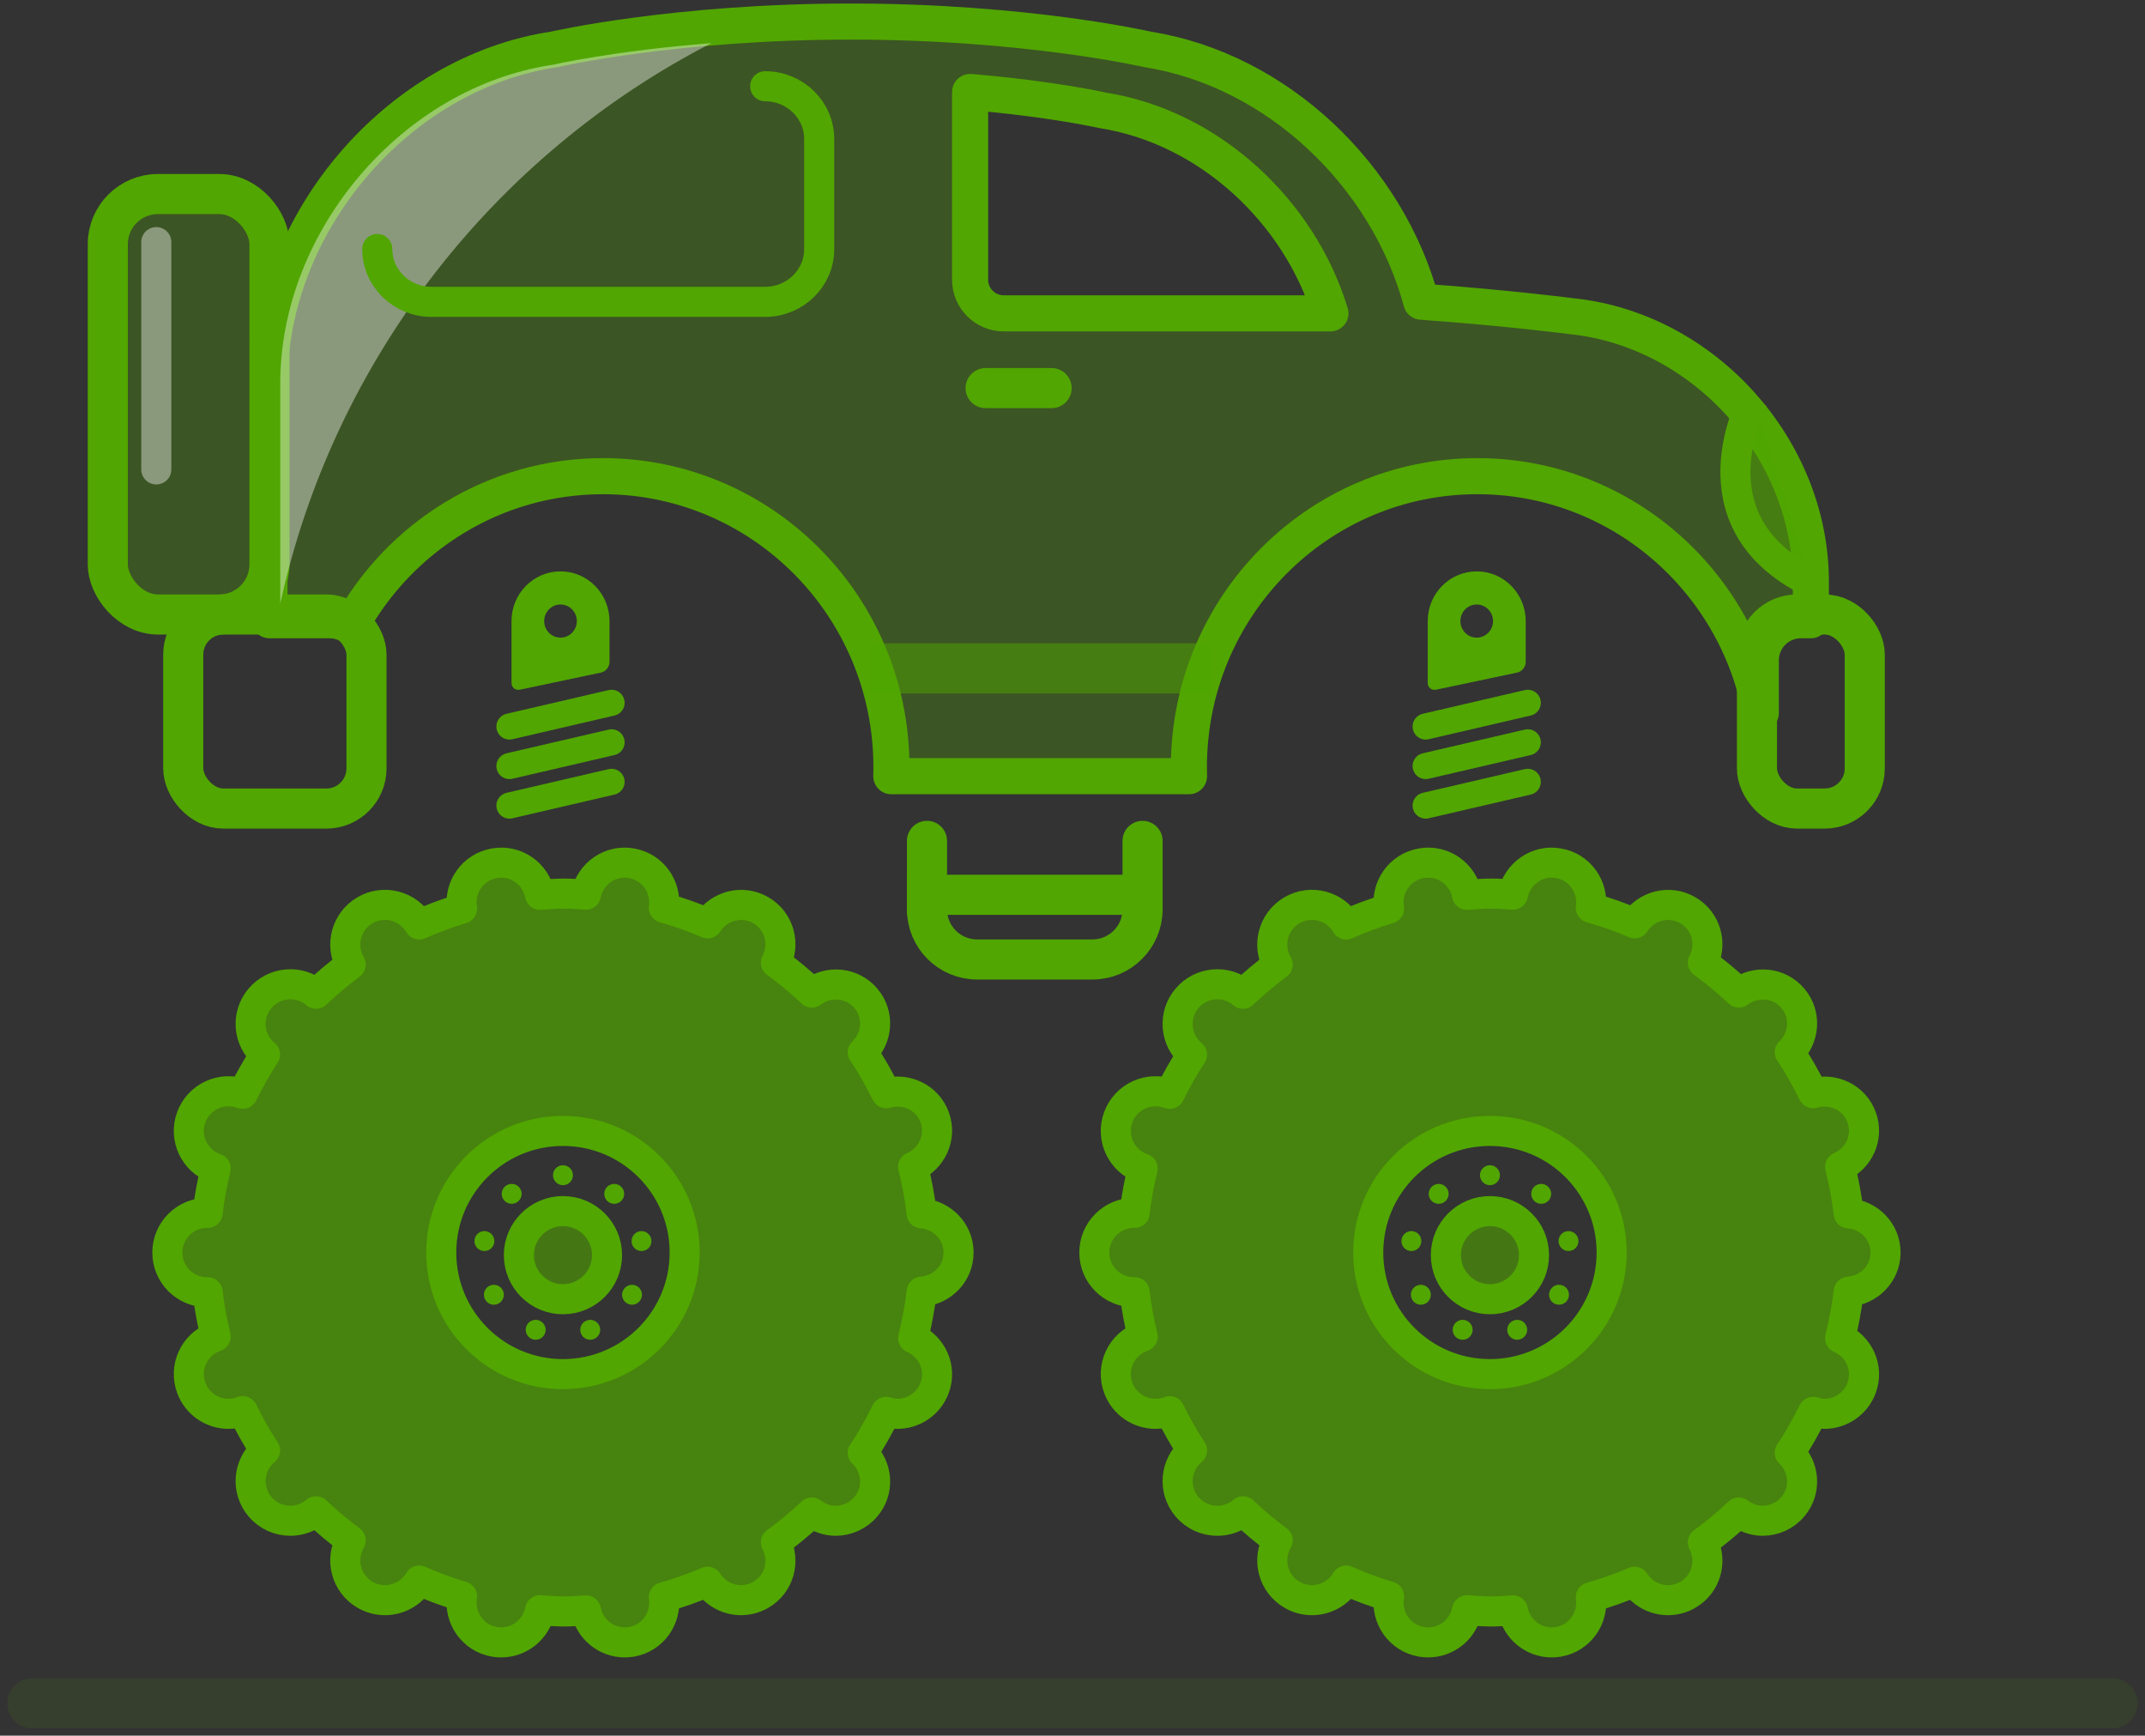<?xml version="1.0" encoding="UTF-8" standalone="no"?>
<svg width="199px" height="161px" viewBox="0 0 199 161" version="1.1" xmlns="http://www.w3.org/2000/svg" xmlns:xlink="http://www.w3.org/1999/xlink" xmlns:sketch="http://www.bohemiancoding.com/sketch/ns">
    <rect x="0" y="0" width="199" height="161" fill="#333333" stroke="none"/>
    <!-- Generator: Sketch Beta 3.4 (15575) - http://www.bohemiancoding.com/sketch -->
    <title>monster</title>
    <desc>Created with Sketch Beta.</desc>
    <defs></defs>
    <g id="Illustrations" stroke="none" stroke-width="1" fill="none" fill-rule="evenodd" sketch:type="MSPage">
        <g id="Monster" sketch:type="MSArtboardGroup" transform="translate(-28, -6)">
            <g id="monster" sketch:type="MSLayerGroup" transform="translate(31, 8)">
                <rect id="Rectangle-7" stroke="#51A601" stroke-width="3.72" fill-opacity="0.3" fill="#51A601" sketch:type="MSShapeGroup" x="7" y="16" width="15" height="39" rx="4.65"></rect>
                <path d="M165,55.533 L165,51.961 C165,39.62 155.059,28.589 142.796,27.329 C142.796,27.329 137.048,26.574 128.86,25.985 C125.695,14.286 115.509,4.48 103.432,2.575 C103.432,2.575 92.246,1.12359921e-15 75.939,0 C59.632,-1.49813227e-15 48.445,2.575 48.445,2.575 C33.83,4.761 22,18.736 22,33.526 L22,55.533 L27.566,55.533 C28.283,55.533 28.954,55.737 29.522,56.089 C34.086,47.788 42.863,42.169 52.942,42.169 C67.721,42.169 79.702,54.252 79.702,69.157 C79.702,69.439 79.697,69.72 79.689,70 L93.5,70 L107.311,70 C107.303,69.72 107.298,69.439 107.298,69.157 C107.298,54.252 119.279,42.169 134.058,42.169 C147.138,42.169 158.025,51.632 160.357,64.139 L160.357,59.251 C160.357,57.198 162.021,55.533 164.074,55.533 L165,55.533 Z M99.282,8.233 C99.282,8.233 94.584,7.163 87,6.533 L87,23.948 C87,25.67 88.394,27.067 90.13,27.067 L120.429,27.067 C117.559,17.608 109.177,9.779 99.282,8.233 Z" id="Rectangle-5" stroke="#51A601" stroke-width="3.348" stroke-linecap="round" stroke-linejoin="round" fill-opacity="0.3" fill="#51A601" sketch:type="MSShapeGroup"></path>
                <g id="Fill-1-+-Oval-1-+-Oval-2" transform="translate(12, 78)" sketch:type="MSShapeGroup" fill="#51A601">
                    <path d="M73.929,36.185 C73.929,34.241 72.412,32.694 70.505,32.555 C70.343,31.082 70.062,29.648 69.713,28.236 C71.478,27.464 72.383,25.475 71.714,23.644 C71.051,21.809 69.056,20.866 67.217,21.409 C66.564,20.097 65.856,18.815 65.041,17.607 C66.425,16.276 66.596,14.106 65.341,12.617 C64.084,11.112 61.882,10.902 60.32,12.071 C59.273,11.073 58.154,10.153 56.984,9.297 C57.883,7.562 57.294,5.418 55.581,4.429 C53.867,3.438 51.714,4 50.656,5.65 C49.344,5.078 47.983,4.604 46.586,4.203 C46.854,2.252 45.561,0.421 43.602,0.079 C41.639,-0.286 39.748,1.031 39.363,2.989 C38.703,2.95 38.05,2.889 37.381,2.889 C36.612,2.889 35.855,2.953 35.098,3.005 C34.717,1.038 32.845,-0.286 30.853,0.079 C28.868,0.427 27.549,2.304 27.869,4.284 C26.502,4.691 25.179,5.185 23.892,5.753 C22.864,4.009 20.624,3.412 18.874,4.429 C17.112,5.447 16.508,7.698 17.526,9.458 L17.536,9.477 C16.411,10.314 15.334,11.209 14.322,12.178 L14.306,12.161 C12.744,10.853 10.42,11.06 9.114,12.617 C7.804,14.174 8.011,16.496 9.569,17.801 L9.592,17.82 C8.823,18.983 8.144,20.207 7.52,21.463 L7.465,21.444 C5.557,20.753 3.436,21.735 2.741,23.644 C2.043,25.552 3.029,27.668 4.943,28.359 L5.011,28.385 C4.687,29.729 4.422,31.098 4.267,32.503 L4.212,32.503 C2.175,32.503 0.526,34.15 0.526,36.185 C0.526,38.22 2.175,39.867 4.212,39.867 L4.267,39.867 C4.422,41.269 4.687,42.635 5.011,43.979 L4.943,44.005 C3.029,44.699 2.043,46.811 2.741,48.72 C3.284,50.219 4.697,51.146 6.204,51.146 C6.621,51.146 7.048,51.071 7.465,50.923 L7.52,50.9 C8.144,52.16 8.819,53.384 9.592,54.547 L9.569,54.563 C8.011,55.871 7.804,58.193 9.114,59.75 C9.841,60.619 10.885,61.065 11.939,61.065 C12.777,61.065 13.614,60.78 14.306,60.202 L14.322,60.186 C15.334,61.155 16.411,62.05 17.536,62.886 L17.526,62.906 C16.508,64.669 17.112,66.917 18.874,67.934 C19.456,68.27 20.09,68.429 20.714,68.429 C21.978,68.429 23.207,67.776 23.892,66.613 C25.179,67.182 26.502,67.676 27.869,68.083 C27.549,70.063 28.868,71.943 30.853,72.291 C31.07,72.33 31.287,72.346 31.497,72.346 C33.236,72.346 34.765,71.116 35.102,69.362 C35.858,69.414 36.612,69.478 37.381,69.478 C38.05,69.478 38.703,69.417 39.36,69.378 C39.706,71.122 41.225,72.346 42.958,72.346 C43.172,72.346 43.385,72.33 43.602,72.291 C45.561,71.946 46.857,70.111 46.586,68.16 C47.979,67.763 49.334,67.288 50.647,66.72 C51.345,67.808 52.522,68.429 53.741,68.429 C54.368,68.429 55.002,68.27 55.581,67.934 C57.291,66.949 57.883,64.805 56.984,63.067 C58.154,62.214 59.27,61.294 60.317,60.299 C60.977,60.793 61.743,61.065 62.516,61.065 C63.57,61.065 64.614,60.619 65.341,59.75 C66.596,58.258 66.425,56.087 65.041,54.757 C65.856,53.552 66.56,52.273 67.213,50.962 C67.559,51.062 67.909,51.146 68.255,51.146 C69.758,51.146 71.171,50.219 71.714,48.72 C72.383,46.889 71.481,44.902 69.716,44.127 C70.062,42.719 70.343,41.285 70.505,39.812 C72.412,39.673 73.929,38.126 73.929,36.185 L73.929,36.185 Z M37.229,47.464 C30.992,47.464 25.936,42.412 25.936,36.182 C25.936,29.951 30.992,24.903 37.229,24.903 C43.466,24.903 48.519,29.951 48.519,36.182 C48.519,42.412 43.466,47.464 37.229,47.464 L37.229,47.464 Z" id="Fill-1" stroke="#51A601" stroke-width="2.79" stroke-linecap="round" stroke-linejoin="round" fill-opacity="0.7"></path>
                    <ellipse id="Oval-1" stroke="#51A601" stroke-width="2.79" fill-opacity="0.6" cx="37.228" cy="36.428" rx="4.09" ry="4.086"></ellipse>
                    <path d="M37.228,29.937 C37.738,29.937 38.153,29.523 38.153,29.013 C38.153,28.502 37.738,28.088 37.228,28.088 C36.717,28.088 36.303,28.502 36.303,29.013 C36.303,29.523 36.717,29.937 37.228,29.937 Z M41.39,31.45 C41.782,31.778 42.365,31.728 42.693,31.337 C43.021,30.946 42.969,30.363 42.578,30.034 C42.187,29.706 41.604,29.756 41.276,30.147 C40.948,30.538 40.999,31.121 41.39,31.45 Z M43.605,35.282 C43.694,35.785 44.173,36.121 44.676,36.032 C45.178,35.944 45.514,35.464 45.425,34.961 C45.336,34.458 44.857,34.122 44.354,34.21 C43.852,34.299 43.516,34.779 43.605,35.282 Z M42.836,39.639 C42.58,40.082 42.732,40.647 43.174,40.902 C43.616,41.157 44.181,41.006 44.436,40.563 C44.692,40.121 44.541,39.555 44.099,39.3 C43.657,39.045 43.091,39.197 42.836,39.639 Z M39.442,42.483 C38.962,42.658 38.715,43.188 38.889,43.668 C39.064,44.147 39.594,44.395 40.075,44.22 C40.555,44.045 40.802,43.515 40.628,43.035 C40.453,42.556 39.922,42.308 39.442,42.483 Z M35.013,42.483 C34.533,42.308 34.002,42.556 33.827,43.035 C33.653,43.515 33.9,44.045 34.381,44.22 C34.861,44.395 35.391,44.147 35.566,43.668 C35.74,43.188 35.493,42.658 35.013,42.483 Z M31.619,39.639 C31.364,39.197 30.798,39.045 30.356,39.3 C29.914,39.555 29.763,40.121 30.019,40.563 C30.274,41.006 30.839,41.157 31.281,40.902 C31.723,40.647 31.875,40.082 31.619,39.639 Z M30.85,35.282 C30.939,34.779 30.603,34.299 30.101,34.21 C29.598,34.122 29.119,34.458 29.03,34.961 C28.941,35.464 29.277,35.944 29.779,36.032 C30.282,36.121 30.761,35.785 30.85,35.282 Z M33.065,31.45 C33.456,31.121 33.508,30.538 33.179,30.147 C32.851,29.756 32.268,29.706 31.877,30.034 C31.486,30.363 31.434,30.946 31.762,31.337 C32.09,31.728 32.674,31.778 33.065,31.45 Z" id="Oval-2"></path>
                </g>
                <g id="Group" transform="translate(44, 51)" fill="#51A601" sketch:type="MSShapeGroup">
                    <path d="M0.263,18.058 L9.737,15.858" id="Line-Copy" stroke="#51A601" stroke-width="2.423" stroke-linecap="round"></path>
                    <path d="M0.263,14.392 L9.737,12.192" id="Line-Copy-2" stroke="#51A601" stroke-width="2.423" stroke-linecap="round"></path>
                    <path d="M0.263,21.725 L9.737,19.525" id="Line" stroke="#51A601" stroke-width="2.423" stroke-linecap="round"></path>
                    <path d="M9.545,4.61 C9.545,2.064 7.51,0 5,0 C2.49,0 0.455,2.064 0.455,4.61 L0.455,10.341 C0.455,10.772 0.809,11.067 1.245,10.974 L8.755,9.388 C9.2,9.293 9.545,8.861 9.545,8.417 L9.545,4.61 Z M5,6.147 C5.837,6.147 6.515,5.459 6.515,4.61 C6.515,3.762 5.837,3.073 5,3.073 C4.163,3.073 3.485,3.762 3.485,4.61 C3.485,5.459 4.163,6.147 5,6.147 Z" id="Oval-23"></path>
                </g>
                <g id="Fill-1-+-Oval-1-+-Oval-2-Copy" transform="translate(98, 78)" sketch:type="MSShapeGroup" fill="#51A601">
                    <path d="M73.929,36.185 C73.929,34.241 72.412,32.694 70.505,32.555 C70.343,31.082 70.062,29.648 69.713,28.236 C71.478,27.464 72.383,25.475 71.714,23.644 C71.051,21.809 69.056,20.866 67.217,21.409 C66.564,20.097 65.856,18.815 65.041,17.607 C66.425,16.276 66.596,14.106 65.341,12.617 C64.084,11.112 61.882,10.902 60.32,12.071 C59.273,11.073 58.154,10.153 56.984,9.297 C57.883,7.562 57.294,5.418 55.581,4.429 C53.867,3.438 51.714,4 50.656,5.65 C49.344,5.078 47.983,4.604 46.586,4.203 C46.854,2.252 45.561,0.421 43.602,0.079 C41.639,-0.286 39.748,1.031 39.363,2.989 C38.703,2.95 38.05,2.889 37.381,2.889 C36.612,2.889 35.855,2.953 35.098,3.005 C34.717,1.038 32.845,-0.286 30.853,0.079 C28.868,0.427 27.549,2.304 27.869,4.284 C26.502,4.691 25.179,5.185 23.892,5.753 C22.864,4.009 20.624,3.412 18.874,4.429 C17.112,5.447 16.508,7.698 17.526,9.458 L17.536,9.477 C16.411,10.314 15.334,11.209 14.322,12.178 L14.306,12.161 C12.744,10.853 10.42,11.06 9.114,12.617 C7.804,14.174 8.011,16.496 9.569,17.801 L9.592,17.82 C8.823,18.983 8.144,20.207 7.52,21.463 L7.465,21.444 C5.557,20.753 3.436,21.735 2.741,23.644 C2.043,25.552 3.029,27.668 4.943,28.359 L5.011,28.385 C4.687,29.729 4.422,31.098 4.267,32.503 L4.212,32.503 C2.175,32.503 0.526,34.15 0.526,36.185 C0.526,38.22 2.175,39.867 4.212,39.867 L4.267,39.867 C4.422,41.269 4.687,42.635 5.011,43.979 L4.943,44.005 C3.029,44.699 2.043,46.811 2.741,48.72 C3.284,50.219 4.697,51.146 6.204,51.146 C6.621,51.146 7.048,51.071 7.465,50.923 L7.52,50.9 C8.144,52.16 8.819,53.384 9.592,54.547 L9.569,54.563 C8.011,55.871 7.804,58.193 9.114,59.75 C9.841,60.619 10.885,61.065 11.939,61.065 C12.777,61.065 13.614,60.78 14.306,60.202 L14.322,60.186 C15.334,61.155 16.411,62.05 17.536,62.886 L17.526,62.906 C16.508,64.669 17.112,66.917 18.874,67.934 C19.456,68.27 20.09,68.429 20.714,68.429 C21.978,68.429 23.207,67.776 23.892,66.613 C25.179,67.182 26.502,67.676 27.869,68.083 C27.549,70.063 28.868,71.943 30.853,72.291 C31.07,72.33 31.287,72.346 31.497,72.346 C33.236,72.346 34.765,71.116 35.102,69.362 C35.858,69.414 36.612,69.478 37.381,69.478 C38.05,69.478 38.703,69.417 39.36,69.378 C39.706,71.122 41.225,72.346 42.958,72.346 C43.172,72.346 43.385,72.33 43.602,72.291 C45.561,71.946 46.857,70.111 46.586,68.16 C47.979,67.763 49.334,67.288 50.647,66.72 C51.345,67.808 52.522,68.429 53.741,68.429 C54.368,68.429 55.002,68.27 55.581,67.934 C57.291,66.949 57.883,64.805 56.984,63.067 C58.154,62.214 59.27,61.294 60.317,60.299 C60.977,60.793 61.743,61.065 62.516,61.065 C63.57,61.065 64.614,60.619 65.341,59.75 C66.596,58.258 66.425,56.087 65.041,54.757 C65.856,53.552 66.56,52.273 67.213,50.962 C67.559,51.062 67.909,51.146 68.255,51.146 C69.758,51.146 71.171,50.219 71.714,48.72 C72.383,46.889 71.481,44.902 69.716,44.127 C70.062,42.719 70.343,41.285 70.505,39.812 C72.412,39.673 73.929,38.126 73.929,36.185 L73.929,36.185 Z M37.229,47.464 C30.992,47.464 25.936,42.412 25.936,36.182 C25.936,29.951 30.992,24.903 37.229,24.903 C43.466,24.903 48.519,29.951 48.519,36.182 C48.519,42.412 43.466,47.464 37.229,47.464 L37.229,47.464 Z" id="Fill-1" stroke="#51A601" stroke-width="2.79" stroke-linecap="round" stroke-linejoin="round" fill-opacity="0.7"></path>
                    <ellipse id="Oval-1" stroke="#51A601" stroke-width="2.79" fill-opacity="0.6" cx="37.228" cy="36.428" rx="4.09" ry="4.086"></ellipse>
                    <path d="M37.228,29.937 C37.738,29.937 38.153,29.523 38.153,29.013 C38.153,28.502 37.738,28.088 37.228,28.088 C36.717,28.088 36.303,28.502 36.303,29.013 C36.303,29.523 36.717,29.937 37.228,29.937 Z M41.39,31.45 C41.782,31.778 42.365,31.728 42.693,31.337 C43.021,30.946 42.969,30.363 42.578,30.034 C42.187,29.706 41.604,29.756 41.276,30.147 C40.948,30.538 40.999,31.121 41.39,31.45 Z M43.605,35.282 C43.694,35.785 44.173,36.121 44.676,36.032 C45.178,35.944 45.514,35.464 45.425,34.961 C45.336,34.458 44.857,34.122 44.354,34.21 C43.852,34.299 43.516,34.779 43.605,35.282 Z M42.836,39.639 C42.58,40.082 42.732,40.647 43.174,40.902 C43.616,41.157 44.181,41.006 44.436,40.563 C44.692,40.121 44.541,39.555 44.099,39.3 C43.657,39.045 43.091,39.197 42.836,39.639 Z M39.442,42.483 C38.962,42.658 38.715,43.188 38.889,43.668 C39.064,44.147 39.594,44.395 40.075,44.22 C40.555,44.045 40.802,43.515 40.628,43.035 C40.453,42.556 39.922,42.308 39.442,42.483 Z M35.013,42.483 C34.533,42.308 34.002,42.556 33.827,43.035 C33.653,43.515 33.9,44.045 34.381,44.22 C34.861,44.395 35.391,44.147 35.566,43.668 C35.74,43.188 35.493,42.658 35.013,42.483 Z M31.619,39.639 C31.364,39.197 30.798,39.045 30.356,39.3 C29.914,39.555 29.763,40.121 30.019,40.563 C30.274,41.006 30.839,41.157 31.281,40.902 C31.723,40.647 31.875,40.082 31.619,39.639 Z M30.85,35.282 C30.939,34.779 30.603,34.299 30.101,34.21 C29.598,34.122 29.119,34.458 29.03,34.961 C28.941,35.464 29.277,35.944 29.779,36.032 C30.282,36.121 30.761,35.785 30.85,35.282 Z M33.065,31.45 C33.456,31.121 33.508,30.538 33.179,30.147 C32.851,29.756 32.268,29.706 31.877,30.034 C31.486,30.363 31.434,30.946 31.762,31.337 C32.09,31.728 32.674,31.778 33.065,31.45 Z" id="Oval-2"></path>
                </g>
                <g id="Group" transform="translate(129, 51)" fill="#51A601" sketch:type="MSShapeGroup">
                    <path d="M0.263,18.058 L9.737,15.858" id="Line-Copy-3" stroke="#51A601" stroke-width="2.423" stroke-linecap="round"></path>
                    <path d="M0.263,14.392 L9.737,12.192" id="Line-Copy-4" stroke="#51A601" stroke-width="2.423" stroke-linecap="round"></path>
                    <path d="M0.263,21.725 L9.737,19.525" id="Line-Copy-5" stroke="#51A601" stroke-width="2.423" stroke-linecap="round"></path>
                    <path d="M9.545,4.61 C9.545,2.064 7.51,0 5,0 C2.49,0 0.455,2.064 0.455,4.61 L0.455,10.341 C0.455,10.772 0.809,11.067 1.245,10.974 L8.755,9.388 C9.2,9.293 9.545,8.861 9.545,8.417 L9.545,4.61 Z M5,6.147 C5.837,6.147 6.515,5.459 6.515,4.61 C6.515,3.762 5.837,3.073 5,3.073 C4.163,3.073 3.485,3.762 3.485,4.61 C3.485,5.459 4.163,6.147 5,6.147 Z" id="Oval-23-Copy"></path>
                </g>
                <path d="M103,76 L103,82.351 C103,84.919 100.916,87 98.349,87 L87.651,87 C85.082,87 83,84.918 83,82.351 L83,76" id="Rectangle-3" stroke="#51A601" stroke-width="3.72" stroke-linecap="round" stroke-linejoin="round" sketch:type="MSShapeGroup"></path>
                <rect id="Rectangle-3" stroke="#51A601" stroke-width="3.72" stroke-linecap="round" stroke-linejoin="round" sketch:type="MSShapeGroup" x="14" y="55" width="17" height="18" rx="3.72"></rect>
                <rect id="Rectangle-3-Copy" stroke="#51A601" stroke-width="3.72" stroke-linecap="round" stroke-linejoin="round" sketch:type="MSShapeGroup" x="160" y="55" width="10" height="18" rx="3.72"></rect>
                <path d="M88.438,34 L94.562,34" id="Line" stroke="#51A601" stroke-width="3.72" stroke-linecap="round" fill="#51A601" sketch:type="MSShapeGroup"></path>
                <path d="M159.676,35 C159.676,35 153.449,46.348 165,52" id="Path-16" stroke="#51A601" stroke-width="2.79" fill-opacity="0.5" fill="#51A601" sketch:type="MSShapeGroup"></path>
                <path d="M80,60 L107,60" id="Line" stroke="#51A601" stroke-width="4.65" stroke-linecap="square" opacity="0.5" sketch:type="MSShapeGroup"></path>
                <path d="M63,2 C53.925,2.71 48.263,4.008 48.263,4.008 C34.302,6.091 23,19.433 23,33.558 L23,54 C27.958,31.297 42.909,12.342 63,2 Z" id="Rectangle-5-Copy-3" opacity="0.4" fill="#FFFFFF" sketch:type="MSShapeGroup"></path>
                <path d="M67.987,6 C70.756,6 73,8.198 73,10.893 L73,21.107 C73,23.81 70.752,26 67.973,26 L37.027,26 C34.251,26 32,23.804 32,21.098" id="Rectangle-8" stroke="#51A601" stroke-width="2.79" stroke-linecap="round" sketch:type="MSShapeGroup"></path>
                <path d="M11.5,20.458 L11.5,41.542" id="Line" stroke="#FFFFFF" stroke-width="2.79" stroke-linecap="round" opacity="0.4" sketch:type="MSShapeGroup"></path>
                <path d="M83,81 L102,81" id="Line" stroke="#51A601" stroke-width="3.72" stroke-linecap="square" sketch:type="MSShapeGroup"></path>
                <path d="M0,156 L193,156" id="Line-Copy-4" stroke="#51A601" stroke-width="4.65" stroke-linecap="round" opacity="0.1" sketch:type="MSShapeGroup"></path>
            </g>
        </g>
    </g>
</svg>
